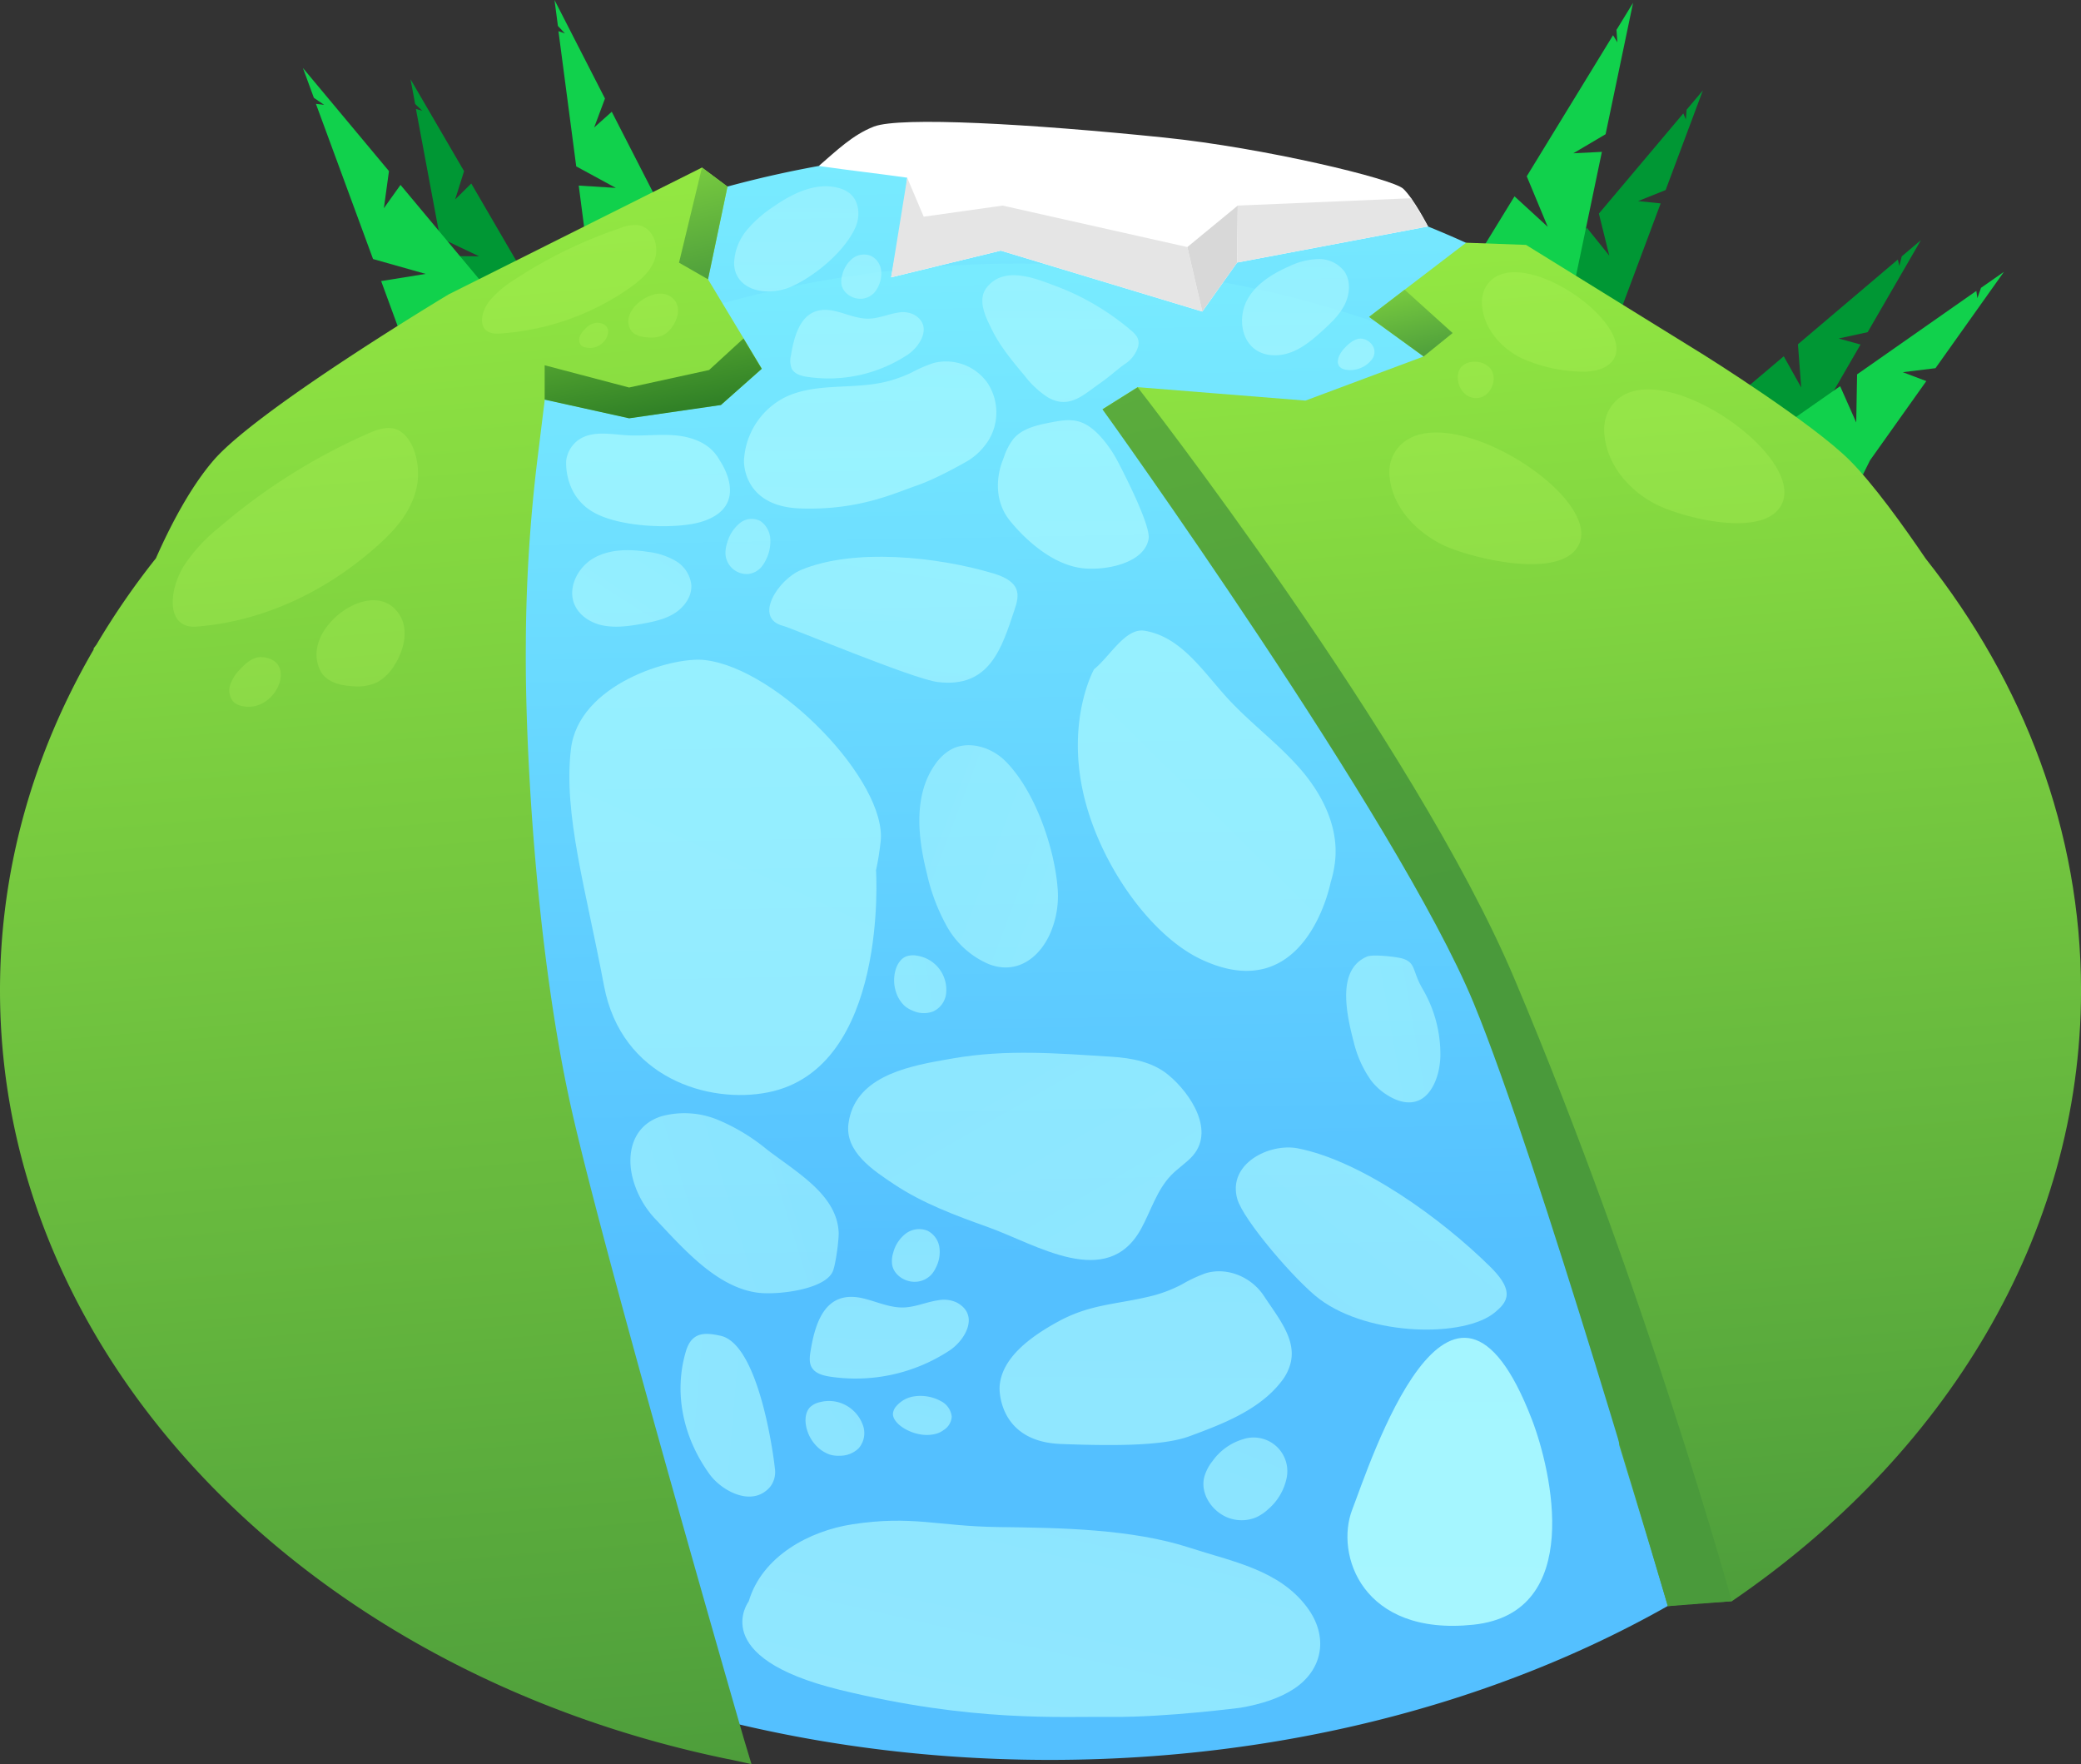 <svg xmlns="http://www.w3.org/2000/svg" xmlns:xlink="http://www.w3.org/1999/xlink" viewBox="0 0 555.87 471.22"><rect x="0" y="0" width="555.87" height="471.22" fill="#333333" stroke="none"/><defs><linearGradient id="未命名漸層_57" x1="274.84" y1="-80.62" x2="287.53" y2="647.94" gradientUnits="userSpaceOnUse"><stop offset="0" stop-color="#89ffff"/><stop offset="0.53" stop-color="#54c0ff"/></linearGradient><linearGradient id="未命名漸層_57-2" x1="274.84" y1="-49.8" x2="287.53" y2="678.76" xlink:href="#未命名漸層_57"/><linearGradient id="linear-gradient" x1="128.41" y1="499.94" x2="89.38" y2="39.55" gradientUnits="userSpaceOnUse"><stop offset="0" stop-color="#4a9a3b"/><stop offset="1" stop-color="#95ea42"/></linearGradient><linearGradient id="linear-gradient-2" x1="447.67" y1="448.45" x2="414" y2="51.27" xlink:href="#linear-gradient"/><linearGradient id="linear-gradient-3" x1="212.82" y1="37.74" x2="212.24" y2="159.44" gradientUnits="userSpaceOnUse"><stop offset="0" stop-color="#9ff2ff"/><stop offset="1" stop-color="#b3ffff"/></linearGradient><linearGradient id="linear-gradient-4" x1="297.38" y1="199.18" x2="296.45" y2="395.91" gradientTransform="matrix(0.35, -0.94, 0.94, 0.35, -66.6, 421.77)" xlink:href="#linear-gradient-3"/><linearGradient id="linear-gradient-5" x1="156.58" y1="170.79" x2="155.58" y2="381.48" gradientTransform="translate(355.22 106.84) rotate(72.47)" xlink:href="#linear-gradient-3"/><linearGradient id="linear-gradient-6" x1="230.22" y1="37.82" x2="229.65" y2="159.52" xlink:href="#linear-gradient-3"/><linearGradient id="linear-gradient-7" x1="333.88" y1="326.15" x2="332.77" y2="562.82" gradientTransform="translate(169.92 -96.89) rotate(21.77)" xlink:href="#linear-gradient-3"/><linearGradient id="linear-gradient-8" x1="200.91" y1="87.1" x2="200.02" y2="276.82" gradientTransform="matrix(0.87, 0.06, -0.05, 0.8, 32.11, 18.7)" xlink:href="#linear-gradient-3"/><linearGradient id="linear-gradient-9" x1="259.88" y1="228.68" x2="258.98" y2="418.4" gradientTransform="matrix(0.21, 1.17, -0.73, 0.13, 398.2, -77.21)" xlink:href="#linear-gradient-3"/><linearGradient id="linear-gradient-10" x1="282.38" y1="66.63" x2="281.48" y2="257.94" gradientTransform="matrix(0.53, 2.96, -1.22, 0.22, 372.28, -588.76)" xlink:href="#linear-gradient-3"/><linearGradient id="linear-gradient-11" x1="346.26" y1="38.37" x2="345.68" y2="160.06" xlink:href="#linear-gradient-3"/><linearGradient id="linear-gradient-12" x1="167.76" y1="113.05" x2="167.19" y2="234.74" gradientTransform="translate(109.82 -64.29) rotate(32.09)" xlink:href="#linear-gradient-3"/><linearGradient id="linear-gradient-13" x1="362.52" y1="38.45" x2="361.95" y2="160.14" xlink:href="#linear-gradient-3"/><linearGradient id="linear-gradient-14" x1="232.9" y1="9.74" x2="232.05" y2="189.79" xlink:href="#linear-gradient-3"/><linearGradient id="linear-gradient-15" x1="278.58" y1="277.27" x2="277.33" y2="542.1" gradientTransform="translate(98.85 -50.29) rotate(12.51)" xlink:href="#linear-gradient-3"/><linearGradient id="linear-gradient-16" x1="306.63" y1="237.48" x2="305.64" y2="449.42" xlink:href="#linear-gradient-3"/><linearGradient id="linear-gradient-17" x1="283.49" y1="38.07" x2="282.91" y2="159.77" xlink:href="#linear-gradient-3"/><linearGradient id="linear-gradient-18" x1="275.51" y1="182.33" x2="274.29" y2="441.78" gradientTransform="translate(-109.22 190.18) rotate(-30.19)" xlink:href="#linear-gradient-3"/><linearGradient id="linear-gradient-19" x1="174.42" y1="-151" x2="172.46" y2="263.84" xlink:href="#linear-gradient-3"/><linearGradient id="linear-gradient-20" x1="319.08" y1="-443.82" x2="314.49" y2="528.88" gradientTransform="translate(239.28 -154.79) rotate(44.22)" xlink:href="#linear-gradient-3"/><linearGradient id="linear-gradient-21" x1="198.22" y1="-971.52" x2="189.75" y2="822.33" gradientTransform="translate(113.83 -60.03) rotate(24.69)" xlink:href="#linear-gradient-3"/><linearGradient id="linear-gradient-22" x1="229.18" y1="37.82" x2="228.6" y2="159.51" xlink:href="#linear-gradient-3"/><linearGradient id="linear-gradient-23" x1="244.83" y1="292.35" x2="244.15" y2="437.35" xlink:href="#linear-gradient-3"/><linearGradient id="linear-gradient-24" x1="237.86" y1="292.87" x2="237.17" y2="437.86" xlink:href="#linear-gradient-3"/><linearGradient id="linear-gradient-25" x1="214.23" y1="313.59" x2="213.55" y2="458.58" gradientTransform="matrix(0.73, 1.07, -0.81, 0.55, 356.92, -44.75)" xlink:href="#linear-gradient-3"/><linearGradient id="linear-gradient-26" x1="222.7" y1="292.97" x2="222.01" y2="437.97" gradientTransform="matrix(1.17, 0.32, -0.19, 0.71, 50.39, 68.39)" xlink:href="#linear-gradient-3"/><linearGradient id="linear-gradient-27" x1="204.16" y1="317.83" x2="203.5" y2="458.41" gradientTransform="matrix(-0.08, 1, -1.28, -0.1, 698.93, 214.41)" xlink:href="#linear-gradient-3"/><linearGradient id="linear-gradient-28" x1="237.06" y1="70.79" x2="236.35" y2="221.86" gradientTransform="matrix(-1.31, -0.19, 0.21, -1.39, 519.79, 401.54)" xlink:href="#linear-gradient-3"/><linearGradient id="linear-gradient-29" x1="129.34" y1="-39.96" x2="128.54" y2="130.03" gradientTransform="matrix(-1.24, -0.96, 0.86, -1.11, 492.95, 496.82)" xlink:href="#linear-gradient-3"/><linearGradient id="linear-gradient-30" x1="288.09" y1="-158.27" x2="285.99" y2="285.93" xlink:href="#linear-gradient-3"/><linearGradient id="linear-gradient-31" x1="176.43" y1="113.95" x2="166" y2="53.26" gradientUnits="userSpaceOnUse"><stop offset="0" stop-color="#2a7a25"/><stop offset="1" stop-color="#95ea42"/></linearGradient><linearGradient id="linear-gradient-32" x1="191.87" y1="77.67" x2="179.53" y2="23.42" xlink:href="#linear-gradient"/><linearGradient id="linear-gradient-33" x1="379.35" y1="97.73" x2="371.6" y2="63.66" xlink:href="#linear-gradient"/><linearGradient id="linear-gradient-34" x1="372.12" y1="240.26" x2="224.92" y2="-406.71" xlink:href="#linear-gradient"/><linearGradient id="linear-gradient-35" x1="388.43" y1="161.25" x2="384.7" y2="952.66" xlink:href="#linear-gradient-3"/></defs><title>planet</title><g id="_1-kv-planet" data-name="1-kv-planet"><path d="M414.39,76.53c-40.47-23.3-89.49-36.95-142.33-36.95-77.95,0-147.62,29.69-193.73,76.29l-5,5.59a200.35,200.35,0,0,0-34.27,38.63l-.78.88v.27C21.61,186.59,12.23,215,12.23,244.94c0,107.31,120.11,194.3,268.28,194.3s268.28-87,268.28-194.3C548.79,173,494.72,110.1,414.39,76.53Z" style="fill:url(#未命名漸層_57)"/><path d="M414.39,107.35C373.92,84.05,324.9,70.4,272.06,70.4c-77.95,0-147.62,29.69-193.73,76.29l-5,5.59a200.35,200.35,0,0,0-34.27,38.63l-.78.88v.27c-16.73,25.35-26.11,53.73-26.11,83.7,0,107.31,120.11,194.3,268.28,194.3s268.28-87,268.28-194.3C548.79,203.77,494.72,140.92,414.39,107.35Z" style="fill:url(#未命名漸層_57-2)"/><polygon points="140.87 74.75 125.88 49.01 121.58 53.27 123.96 45.71 109.66 21.17 110.89 27.77 112.79 29.59 111.1 29.1 117.53 63.49 127.98 68.46 118.43 68.38 120.99 82.14 140.87 74.75" style="fill:#009734"/><polygon points="433.16 82.24 443.59 54.33 437.57 53.71 444.92 50.76 454.86 24.16 450.53 29.29 450.32 31.91 449.64 30.29 427.09 57.05 429.87 68.28 423.88 60.84 414.86 71.53 433.16 82.24" style="fill:#009734"/><polygon points="482.05 117.81 496.98 92.02 491.14 90.41 498.88 88.72 513.11 64.14 507.99 68.47 507.35 71.03 506.94 69.32 480.26 91.95 481.13 103.48 476.47 95.16 465.78 104.2 482.05 117.81" style="fill:#009734"/><polygon points="177.56 57.46 163.41 29.85 158.71 34.05 161.6 26.32 148.12 0 149.03 6.93 150.9 8.93 149.17 8.32 153.92 44.44 164.5 50.19 154.59 49.57 156.47 64.02 177.56 57.46" style="fill:#11d14c"/><polygon points="131.09 78.27 106.98 49.39 102.54 55.61 103.9 45.7 80.92 18.17 83.84 26.13 86.59 28 84.39 27.74 99.65 69.19 113.71 73.16 101.81 75.07 107.9 91.66 131.09 78.27" style="fill:#11d14c"/><polygon points="420.2 77.38 427.89 40.56 420.26 40.94 428.88 35.85 436.22 0.75 431.79 7.98 432.03 11.3 430.87 9.41 407.82 47.09 413.43 60.58 404.55 52.44 395.31 67.5 420.2 77.38" style="fill:#11d14c"/><polygon points="499.51 122.96 514.55 101.79 508.26 99.41 517 98.34 535.28 72.61 529.16 76.88 528.19 79.64 527.91 77.7 496.06 99.99 495.83 112.84 491.53 103.15 478.78 112.05 497.62 126.76 499.51 122.96" style="fill:#11d14c"/><path d="M330.46,70.12l51-9.64s-3.79-7.37-6.62-10.06S337.69,39.49,311,36.74c-36-3.7-70.58-5.62-77.55-2.94-5.7,2.2-10.11,6.55-14.74,10.53,8,1.15,15.64,2,23.63,3.13-.8,9-4.3,26.61-4.3,26.61l29.29-7.13,53.83,16.27Z" style="fill:#fff"/><path d="M152.57,295.91c-9.16-41-12.38-94.91-12.11-124a421.79,421.79,0,0,1,3.06-49l2-16.22,22.56,5,24.51-3.55,10.91-9.67L189.12,74.6l5.2-24.76-6.81-5.09L119.85,78.62S68.76,109.27,57,123c-6.4,7.44-11.77,18-15.35,26.11a203.61,203.61,0,0,0-15.88,23.06l-.75,1v.3C9,201,0,231.9,0,264.54c0,99.13,82.77,182.34,194.52,205.32l.12,0,6.09,1.33-2.08-6.93C190.67,436.6,160.5,331.43,152.57,295.91Z" style="fill:url(#linear-gradient)"/><path d="M514.37,149.19c-5.89-8.68-13.93-19.88-20.24-26.2-10.07-10.09-38.95-28.16-38.95-28.16L407.63,65.41l-16-.58L365.71,84.64l14.56,10.57L348.7,107l-44.82-3.59-9.38,5.89,39,51.92,7,7.95L401,272.09l27.9,78.32L432.52,386s7.11,23.08,13,43c6.1-.81,11.41-.88,17.08-1.32,56.86-38.76,93.28-97.53,93.28-163.16C555.87,222,540.62,182.37,514.37,149.19Z" style="fill:url(#linear-gradient-2)"/><path d="M212.16,76.19a15.58,15.58,0,0,1-7.64,1.63c-4.53-.21-8.47-2.79-8.42-7.69a14.5,14.5,0,0,1,3.38-8.65,32.37,32.37,0,0,1,7.06-6.24c5.11-3.55,11.33-6.65,17.35-5.06a8,8,0,0,1,3.2,1.56c2.48,2.13,2.73,6.06,1.4,9C225.71,67,218.21,73.26,212.16,76.19Z" style="opacity:0.67;fill:url(#linear-gradient-3)"/><path d="M282.46,236.68a25.15,25.15,0,0,1-1.88,12.5c-2.91,6.72-9.05,11.22-16.44,8.34a23.34,23.34,0,0,1-11.16-10,52.08,52.08,0,0,1-5.4-14.24c-2.46-9.75-3.6-20.93,2.22-29.13a13,13,0,0,1,4.2-3.94c4.64-2.54,10.72-.68,14.48,3C276.33,211,281.49,225.87,282.46,236.68Z" style="opacity:0.67;fill:url(#linear-gradient-4)"/><path d="M175.29,325.84a25.16,25.16,0,0,1-6.25-11c-1.87-7.08.17-14.42,7.76-16.72a23.38,23.38,0,0,1,15,1A52.45,52.45,0,0,1,204.83,307c8,6.15,18.7,12.08,19.19,22.13.1,1.93-.8,8.65-1.56,10.43-2.07,4.87-14.57,6.34-19.82,5.74C191.67,344,182.74,333.74,175.29,325.84Z" style="opacity:0.67;fill:url(#linear-gradient-5)"/><path d="M233.4,78.32a6.33,6.33,0,0,0,1.16-1.73,7.64,7.64,0,0,0,.77-4.57,4.94,4.94,0,0,0-2.66-3.67,5,5,0,0,0-4.95.69A8,8,0,0,0,225,73.37a6.18,6.18,0,0,0-.25,2.45c.36,2.59,3.27,4.34,5.85,3.92A5.2,5.2,0,0,0,233.4,78.32Z" style="opacity:0.67;fill:url(#linear-gradient-6)"/><path d="M335.54,405.27a12.52,12.52,0,0,0,3.33-2.27,14.93,14.93,0,0,0,4.69-7.71A9,9,0,0,0,332,384.42a15.43,15.43,0,0,0-8.12,5.83,12,12,0,0,0-2.2,4.25c-1.24,4.93,2.76,10.2,7.74,11.29A10,10,0,0,0,335.54,405.27Z" style="opacity:0.67;fill:url(#linear-gradient-7)"/><path d="M203.11,151.74a8.2,8.2,0,0,0,1.41-2.08,10.83,10.83,0,0,0,1.24-5.68,6.23,6.23,0,0,0-2.61-4.79,5,5,0,0,0-5.48.49,10.28,10.28,0,0,0-3.41,5.23,8.77,8.77,0,0,0-.47,3.05,5.69,5.69,0,0,0,6.08,5.35A5.51,5.51,0,0,0,203.11,151.74Z" style="opacity:0.67;fill:url(#linear-gradient-8)"/><path d="M241.6,268.63a7.5,7.5,0,0,0,2.26,1.34,7,7,0,0,0,5.38.19,6,6,0,0,0,3.46-4.64A9.19,9.19,0,0,0,245,255.27a5.53,5.53,0,0,0-2.83.15c-2.85,1-4.06,5.66-2.89,9.35A8.65,8.65,0,0,0,241.6,268.63Z" style="opacity:0.67;fill:url(#linear-gradient-9)"/><path d="M366.27,288.63a16.3,16.3,0,0,0,4.05,3.71c3.15,2.05,6.46,2.83,9.22,1.29s4.91-5.62,5.2-11.16a34.51,34.51,0,0,0-4.62-18.14c-2.92-4.86-1.83-7.11-5.34-8.26-1.66-.54-8.07-1.23-9.58-.59-7.63,3.2-6.07,13.63-3.53,23.08A29.48,29.48,0,0,0,366.27,288.63Z" style="opacity:0.67;fill:url(#linear-gradient-10)"/><path d="M335.51,93.48c2.8,1.87,6.57,1.74,9.69.48s5.72-3.51,8.21-5.77c2.26-2.06,4.53-4.24,5.86-7s1.56-6.25-.21-8.76a8.52,8.52,0,0,0-7-3.24,19.19,19.19,0,0,0-7.68,1.93c-4.52,2-9,4.74-11.29,9.09S331.41,90.76,335.51,93.48Z" style="opacity:0.67;fill:url(#linear-gradient-11)"/><path d="M153.51,161.59c1.39,3.07,4.64,5,8,5.55s6.71.07,10-.53c3-.54,6.09-1.18,8.68-2.81s4.64-4.46,4.48-7.52a8.53,8.53,0,0,0-4.18-6.45,19.19,19.19,0,0,0-7.53-2.44c-4.87-.75-10.13-.75-14.4,1.7S151.49,157.1,153.51,161.59Z" style="opacity:0.67;fill:url(#linear-gradient-12)"/><path d="M366.94,92.87a4,4,0,0,0-2.75-2.33c-1.86-.49-3.67,1-4.92,2.3-2.41,2.47-3.11,6,1.36,6A7.26,7.26,0,0,0,366.45,96,3.24,3.24,0,0,0,366.94,92.87Z" style="opacity:0.67;fill:url(#linear-gradient-13)"/><path d="M264.21,117.35a17.28,17.28,0,0,1-5.48,5.61s-8.1,4.76-14,6.78-15.42,6.61-31,6.06-15-12.84-15-12.84a20.07,20.07,0,0,1,10.62-16.67c8.19-4.19,18.14-2.18,27.09-4.28a35.61,35.61,0,0,0,7.09-2.52,35.85,35.85,0,0,1,5.91-2.55,13.6,13.6,0,0,1,14.23,5.18A14.34,14.34,0,0,1,264.21,117.35Z" style="opacity:0.67;fill:url(#linear-gradient-14)"/><path d="M345.75,451c-3.83,2.56-8.78,4.15-14.32,5.12,0,0-20.06,2.59-34.16,2.45s-37.42,1.47-73-7.24S200,427.74,200,427.69c3.62-12.18,16.42-18.83,27.63-20.55,16.12-2.47,22.83.54,39.14.73s35.6.49,51.07,5.54c11.16,3.65,23.78,5.82,31.27,15.85C354.93,437,353.42,445.88,345.75,451Z" style="opacity:0.67;fill:url(#linear-gradient-15)"/><path d="M344.83,363.69a13.1,13.1,0,0,1-2.64,5.4c-5.93,7.63-15.93,11.36-24.37,14.49-6.38,2.36-17.47,2.75-34.44,2.1S267,370.62,267,370.62c.33-8.06,8.75-13.83,15.44-17.52,8.9-4.92,15.83-4.59,25.57-7.05a36.56,36.56,0,0,0,7.7-3,38.09,38.09,0,0,1,6.42-3c5.64-1.65,12.08.94,15.47,6.07C341.39,351.88,346.12,357.45,344.83,363.69Z" style="opacity:0.67;fill:url(#linear-gradient-16)"/><path d="M280.15,75.7c-5.36-2-12.45-4.17-16.57,1.09-2.6,3.31-.33,7.8,1.3,11.12,2.24,4.55,5.5,8.51,8.76,12.37a24.49,24.49,0,0,0,6.31,5.88c5.71,3.24,9.5-.76,14-3.88,2.24-1.55,4.25-3.43,6.45-5A8.42,8.42,0,0,0,304,92.62c.61-2.43-.92-3.58-2.75-5.1A67.51,67.51,0,0,0,281.7,76.28Z" style="opacity:0.67;fill:url(#linear-gradient-17)"/><path d="M251.65,283.2c-10.22,1.81-23.38,4.82-25,16.84-1.05,7.59,6.61,12.57,12.2,16.29,7.68,5.11,16.44,8.34,25.07,11.43,12.94,4.62,31.86,17,40.92.39,2.61-4.81,4.2-10.33,8-14.26,1.63-1.67,3.6-3,5.25-4.64,6.83-6.83,0-17.19-6-22.14-4.16-3.46-9.79-4.53-15.19-4.86-14.3-.9-28-2.05-42.27.43C253.67,282.84,252.67,283,251.65,283.2Z" style="opacity:0.67;fill:url(#linear-gradient-18)"/><path d="M192.26,123s8.62,12.11-4.78,16.33c-6.55,2.06-22.09,1.72-29.38-2.76-7.62-4.68-6.86-13.57-6.86-13.57a8.05,8.05,0,0,1,3.55-5.68c3.65-2.34,8.4-1.32,12.74-1.06,4.19.24,8.4-.33,12.59,0s8.56,1.77,11.09,5.12A10.59,10.59,0,0,1,192.26,123Z" style="opacity:0.67;fill:url(#linear-gradient-19)"/><path d="M355.44,235.66s-6.52,33.89-34.67,20.54c-13.75-6.52-27.48-26.09-31.53-44.92-4.23-19.7,3-32.52,3-32.52,4.27-3.45,8.38-11.13,13.51-10.29,9.67,1.61,15.44,10.64,21.87,17.73,6.2,6.84,13.79,12.33,19.83,19.32s10.57,16.16,9,25.76A29.25,29.25,0,0,1,355.44,235.66Z" style="opacity:0.67;fill:url(#linear-gradient-20)"/><path d="M234,232.45s3.48,52.93-28.88,59.32C189.34,294.9,166,288,161.34,263.29c-4.86-25.85-10.88-45.8-8.84-63.2s27-24.76,35.64-23.81c19.67,2.16,48.9,32.52,47.09,48.54C234.94,227.44,234.54,230,234,232.45Z" style="opacity:0.67;fill:url(#linear-gradient-21)"/><path d="M242.44,94.75c3.47-2.31,6.76-7.89,1.69-10.71a6.72,6.72,0,0,0-4.2-.55c-2.63.38-5.14,1.55-7.8,1.62-3.09.09-6-1.31-9-2-8.28-2-10.73,4.91-11.84,11.76a5.69,5.69,0,0,0,.23,3.68c.77,1.38,2.5,1.86,4.07,2.1A38.37,38.37,0,0,0,242.44,94.75Z" style="opacity:0.67;fill:url(#linear-gradient-22)"/><path d="M248.63,340.6a7.43,7.43,0,0,0,1.37-2.05,9,9,0,0,0,.92-5.45,5.91,5.91,0,0,0-3.17-4.38,6,6,0,0,0-5.89.83,9.52,9.52,0,0,0-3.3,5.16,7.23,7.23,0,0,0-.28,2.92c.41,3.09,3.89,5.17,7,4.66A6.2,6.2,0,0,0,248.63,340.6Z" style="opacity:0.67;fill:url(#linear-gradient-23)"/><path d="M253.65,360.7c4.14-2.75,8.06-9.4,2-12.76a8,8,0,0,0-5-.65c-3.14.44-6.13,1.84-9.3,1.93-3.68.1-7.15-1.56-10.73-2.42-9.86-2.37-12.77,5.85-14.09,14-.24,1.47-.46,3.08.27,4.38.92,1.65,3,2.21,4.84,2.5A45.65,45.65,0,0,0,253.65,360.7Z" style="opacity:0.67;fill:url(#linear-gradient-24)"/><path d="M221.6,388.49a7.8,7.8,0,0,0,2.67.33,7.1,7.1,0,0,0,5.1-2,6.19,6.19,0,0,0,1.24-5.82,9.73,9.73,0,0,0-5-5.83,9.44,9.44,0,0,0-6.6-.66,5.55,5.55,0,0,0-2.58,1.3c-2.2,2.16-1.36,7,1.29,10A9.12,9.12,0,0,0,221.6,388.49Z" style="opacity:0.67;fill:url(#linear-gradient-25)"/><path d="M250.09,382.94a6.13,6.13,0,0,0,2-1,4.51,4.51,0,0,0,2.13-3.58,5.26,5.26,0,0,0-2.88-4.12,11.35,11.35,0,0,0-7.06-1.29,7.78,7.78,0,0,0-4.86,2.63,3.46,3.46,0,0,0-.9,2c-.1,2.33,3.57,4.92,7.27,5.53A9.71,9.71,0,0,0,250.09,382.94Z" style="opacity:0.67;fill:url(#linear-gradient-26)"/><path d="M189.54,393.76c3.19,4.41,11.39,9,16.2,3.34a6.47,6.47,0,0,0,1.24-4.92c-.32-3.18-4.22-33.25-14.58-35.42-1.87-.39-3.91-.77-5.65-.18-2.18.74-3.07,2.74-3.6,4.57C180,372,182.37,383.84,189.54,393.76Z" style="opacity:0.67;fill:url(#linear-gradient-27)"/><path d="M214,152.22c-6.24,2.61-12.82,12.92-4.8,14.95,2.25.56,34.71,14.2,41.29,15,14,1.72,17.15-9.32,20.51-19.32.6-1.81,1.21-3.79.44-5.59-1-2.26-3.71-3.39-6.23-4.14C250.29,148.68,228.05,146.35,214,152.22Z" style="opacity:0.67;fill:url(#linear-gradient-28)"/><path d="M346.62,306.71c-7.56-1.44-18.75,4.09-16.13,13.5,1.59,5.68,15.73,22.11,22,26.79,13.36,9.95,38.78,10.34,46.88,3.48,1.47-1.24,3-2.63,3.08-4.68.09-2.59-2.17-5.25-4.37-7.44C385,325.42,363.6,310,346.62,306.71Z" style="opacity:0.67;fill:url(#linear-gradient-29)"/><path d="M298.44,123s9.05,17,8.37,20.92c-1.1,6.42-11.12,8.46-17.26,7.89-9.59-.89-17.64-10-20-13-5.5-7.16-1.73-15.78-1.73-15.78.1-.29.21-.57.32-.85a16.33,16.33,0,0,1,2.6-5c2.4-2.8,6.32-3.65,9.94-4.35,2.38-.46,4.86-.91,7.21-.32,2.62.66,4.76,2.55,6.53,4.6A32.56,32.56,0,0,1,298.44,123Z" style="opacity:0.67;fill:url(#linear-gradient-30)"/><polygon points="238.03 74.07 242.33 47.47 246.74 57.88 267.81 54.91 317.16 65.99 321.15 83.21 267.32 66.94 238.03 74.07" style="fill:#e5e5e5"/><polygon points="317.16 65.99 330.62 54.91 330.46 70.12 321.15 83.21 317.16 65.99" style="fill:#d8d8d8"/><polygon points="330.62 54.91 376.92 52.95 381.44 60.48 330.46 70.12 330.62 54.91" style="fill:#e5e5e5"/><polygon points="145.49 106.74 145.49 97.56 168.05 103.5 189.41 98.83 198.6 90.4 203.47 98.51 192.56 108.18 168.05 111.73 145.49 106.74" style="fill:url(#linear-gradient-31)"/><polygon points="187.51 44.75 181.38 70.16 189.12 74.6 194.32 49.84 187.51 44.75" style="fill:url(#linear-gradient-32)"/><polygon points="380.27 95.21 388.02 88.95 375.2 77.38 365.71 84.64 380.27 95.21" style="fill:url(#linear-gradient-33)"/><path d="M303.88,103.44l-9.38,5.89s79.06,109.93,99.15,158.61C410.89,309.71,445.51,429,445.51,429l17.08-1.32S440,345.49,404.53,261.43C377.9,198.27,303.88,103.44,303.88,103.44Z" style="fill:url(#linear-gradient-34)"/><path d="M165.71,60.92a122.67,122.67,0,0,0-28.2,13.72,27.94,27.94,0,0,0-6.67,5.61c-2.93,3.7-3.34,9.21,2.45,8.85a68.3,68.3,0,0,0,34.63-12c3-2.08,6-4.61,7.06-8.09s-.57-8-4.13-8.8A9.85,9.85,0,0,0,165.71,60.92Z" style="fill:#c4ff66;opacity:0.2"/><path d="M98.16,115.86a160,160,0,0,0-39.69,25.08,43.81,43.81,0,0,0-9.39,10.25c-4.12,6.75-4.7,16.82,3.46,16.17,17.37-1.37,34.43-9.06,48.73-22,4.21-3.8,8.4-8.42,9.93-14.77s-.8-14.65-5.81-16.08C103,113.88,100.49,114.84,98.16,115.86Z" style="fill:#c4ff66;opacity:0.2"/><path d="M179.65,87.17c1.35-2,2.08-4.68.77-6.66-3.18-4.76-11.11-.46-12.35,3.88a4.48,4.48,0,0,0,.51,3.91c1,1.35,2.87,1.73,4.56,1.83a8.07,8.07,0,0,0,3.81-.51A6.91,6.91,0,0,0,179.65,87.17Z" style="fill:#c4ff66;opacity:0.2"/><path d="M156.47,92.81c5.24,1.2,8.74-6.32,3.09-6.61a4.62,4.62,0,0,0-3.29,1.7A5.28,5.28,0,0,0,154.83,90a2.22,2.22,0,0,0,.51,2.35A2.82,2.82,0,0,0,156.47,92.81Z" style="fill:#c4ff66;opacity:0.2"/><path d="M105.49,177.47c2.4-3.83,3.7-9.18,1.36-13.05-5.63-9.35-19.69-.91-21.89,7.6a9.58,9.58,0,0,0,.92,7.67c1.8,2.65,5.09,3.38,8.08,3.57a12.88,12.88,0,0,0,6.75-1A12.76,12.76,0,0,0,105.49,177.47Z" style="fill:#c4ff66;opacity:0.2"/><path d="M64.4,188.52c9.3,2.35,15.49-12.39,5.48-13-2.25-.13-4.23,1.57-5.82,3.33a10.63,10.63,0,0,0-2.56,4.05,4.68,4.68,0,0,0,.9,4.6A4.47,4.47,0,0,0,64.4,188.52Z" style="fill:#c4ff66;opacity:0.2"/><path d="M423.44,99.28c2.85-.14,5.33-.83,6.84-2.39,9.2-9.51-26.53-34.28-33.71-19.67a8.7,8.7,0,0,0-.65,4.79c.64,5.86,5,10.88,10.25,13.54A41.12,41.12,0,0,0,423.44,99.28Z" style="fill:#c4ff66;opacity:0.2"/><path d="M410.5,150.66c4.05-.17,7.59-1.09,9.75-3.16,13.12-12.59-37.85-45.39-48.08-26a10.7,10.7,0,0,0-.93,6.33c.92,7.77,7.11,14.41,14.62,17.94C390.78,148,401.82,151,410.5,150.66Z" style="fill:#c4ff66;opacity:0.2"/><path d="M465.48,139.71c3.8-.18,7.13-1.11,9.15-3.21,12.32-12.78-35.53-46.06-45.14-26.43a11.67,11.67,0,0,0-.88,6.43c.87,7.89,6.68,14.62,13.73,18.2C447,137.05,457.33,140.09,465.48,139.71Z" style="fill:#c4ff66;opacity:0.2"/><path d="M396.17,105.9a4.76,4.76,0,0,0,1.45-1.15c1.55-1.77,1.93-4.68.38-6.45a5.21,5.21,0,0,0-3-1.58c-1.83-.34-4,.15-5,1.74a4.47,4.47,0,0,0-.59,2.59,5.79,5.79,0,0,0,2.09,4.29A4.45,4.45,0,0,0,396.17,105.9Z" style="fill:#c4ff66;opacity:0.2"/><path d="M409.21,379.18c5.22,13.56,14.08,51.64-15.65,54.77s-37-18.78-32.34-30.78S387.65,323.12,409.21,379.18Z" style="fill:url(#linear-gradient-35)"/></g></svg>